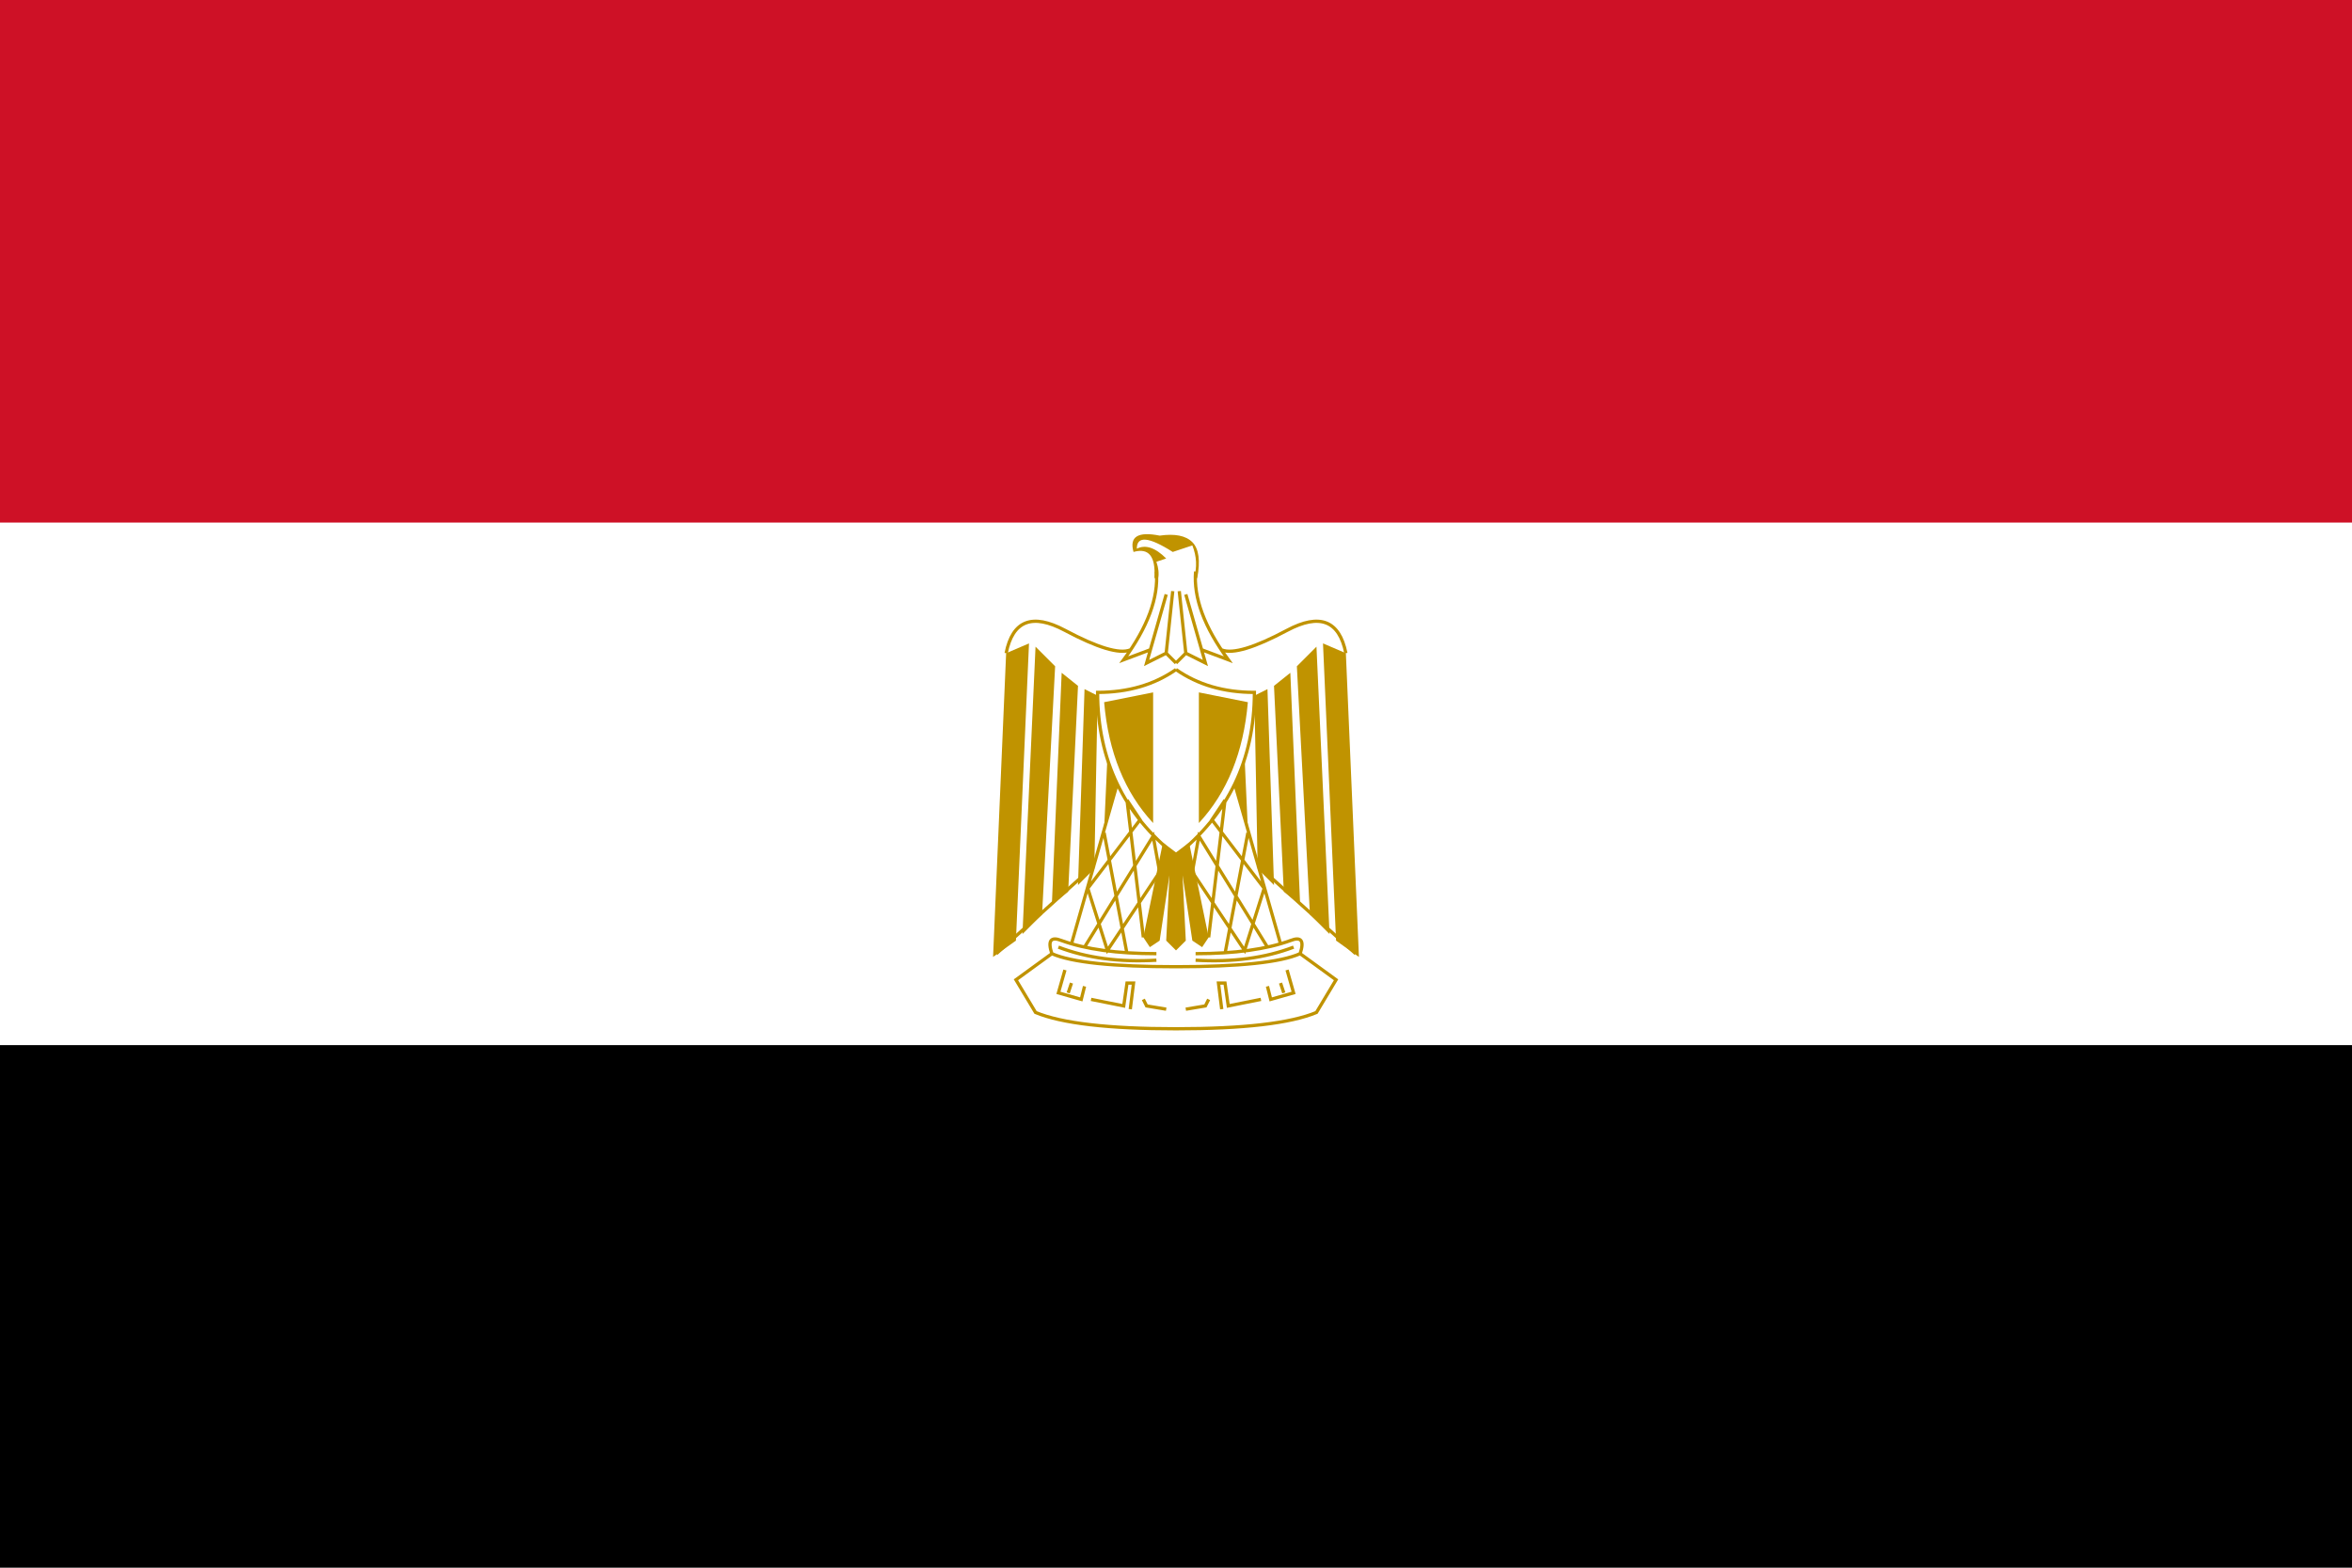 <svg xmlns="http://www.w3.org/2000/svg" xml:space="preserve" viewBox="0 0 720 480">
 <path d="M0 0h720v480H0V0z"/>
 <path fill="#fff" d="M0 0h720v320H0V0z"/>
 <path fill="#ce1126" d="M0 0h720v160H0V0z"/>

  <g id="a" fill="none" transform="translate">
    <path stroke="#c09300" d="m360 203-3-3m2-19-2 19-6 3 6-21m-5 17-8 3q11-15 10-27m-8 24q-5 2-20-6t-18 7m52 5q-10 7-24 7 0 31 24 50m-18-22-14 49m4 1 21-34 2 11-16 24-6-19 16-21-4-6 5 42m-5 5-7-37m22 41q-29 0-38-4l-11 8 6 10q12 5 43 5m-38-23q-2-6 3-4 11 4 29 4m0 2q-17 1-30-4m-19 2 30-27m-9 32-2 7 7 2 1-4m-4-1-1 3m7 2 10 2 1-7 2 0-1 8m4-3 1 2 6 1"/>
    <path fill="#c09300" d="m315 197-4 91-7 5 4-93zm8 7-4 76-6 6 4-88zm7 6-3 63-5 4 3-71zm6 3-1 53-5 5 2-60zm6 27-4 14 1-22zm11-28v40q-13-14-15-37zm7 49-4-3-6 29 2 3 3-2 3-20-1 20 3 3"/>
  </g>
  <path fill="#c09300" d="m366.5 177q1.5-8-1.5-11t-10-2q-10-2-8 5 7-2 6.4 8h1.1q.5-2-.5-5l3-1q-5-5-9-3 0-6 11 1l6-2q2 5 .5 10"/>

  <use href="#a" transform="matrix(-1 0 0 1 720 0)"/>
</svg>
